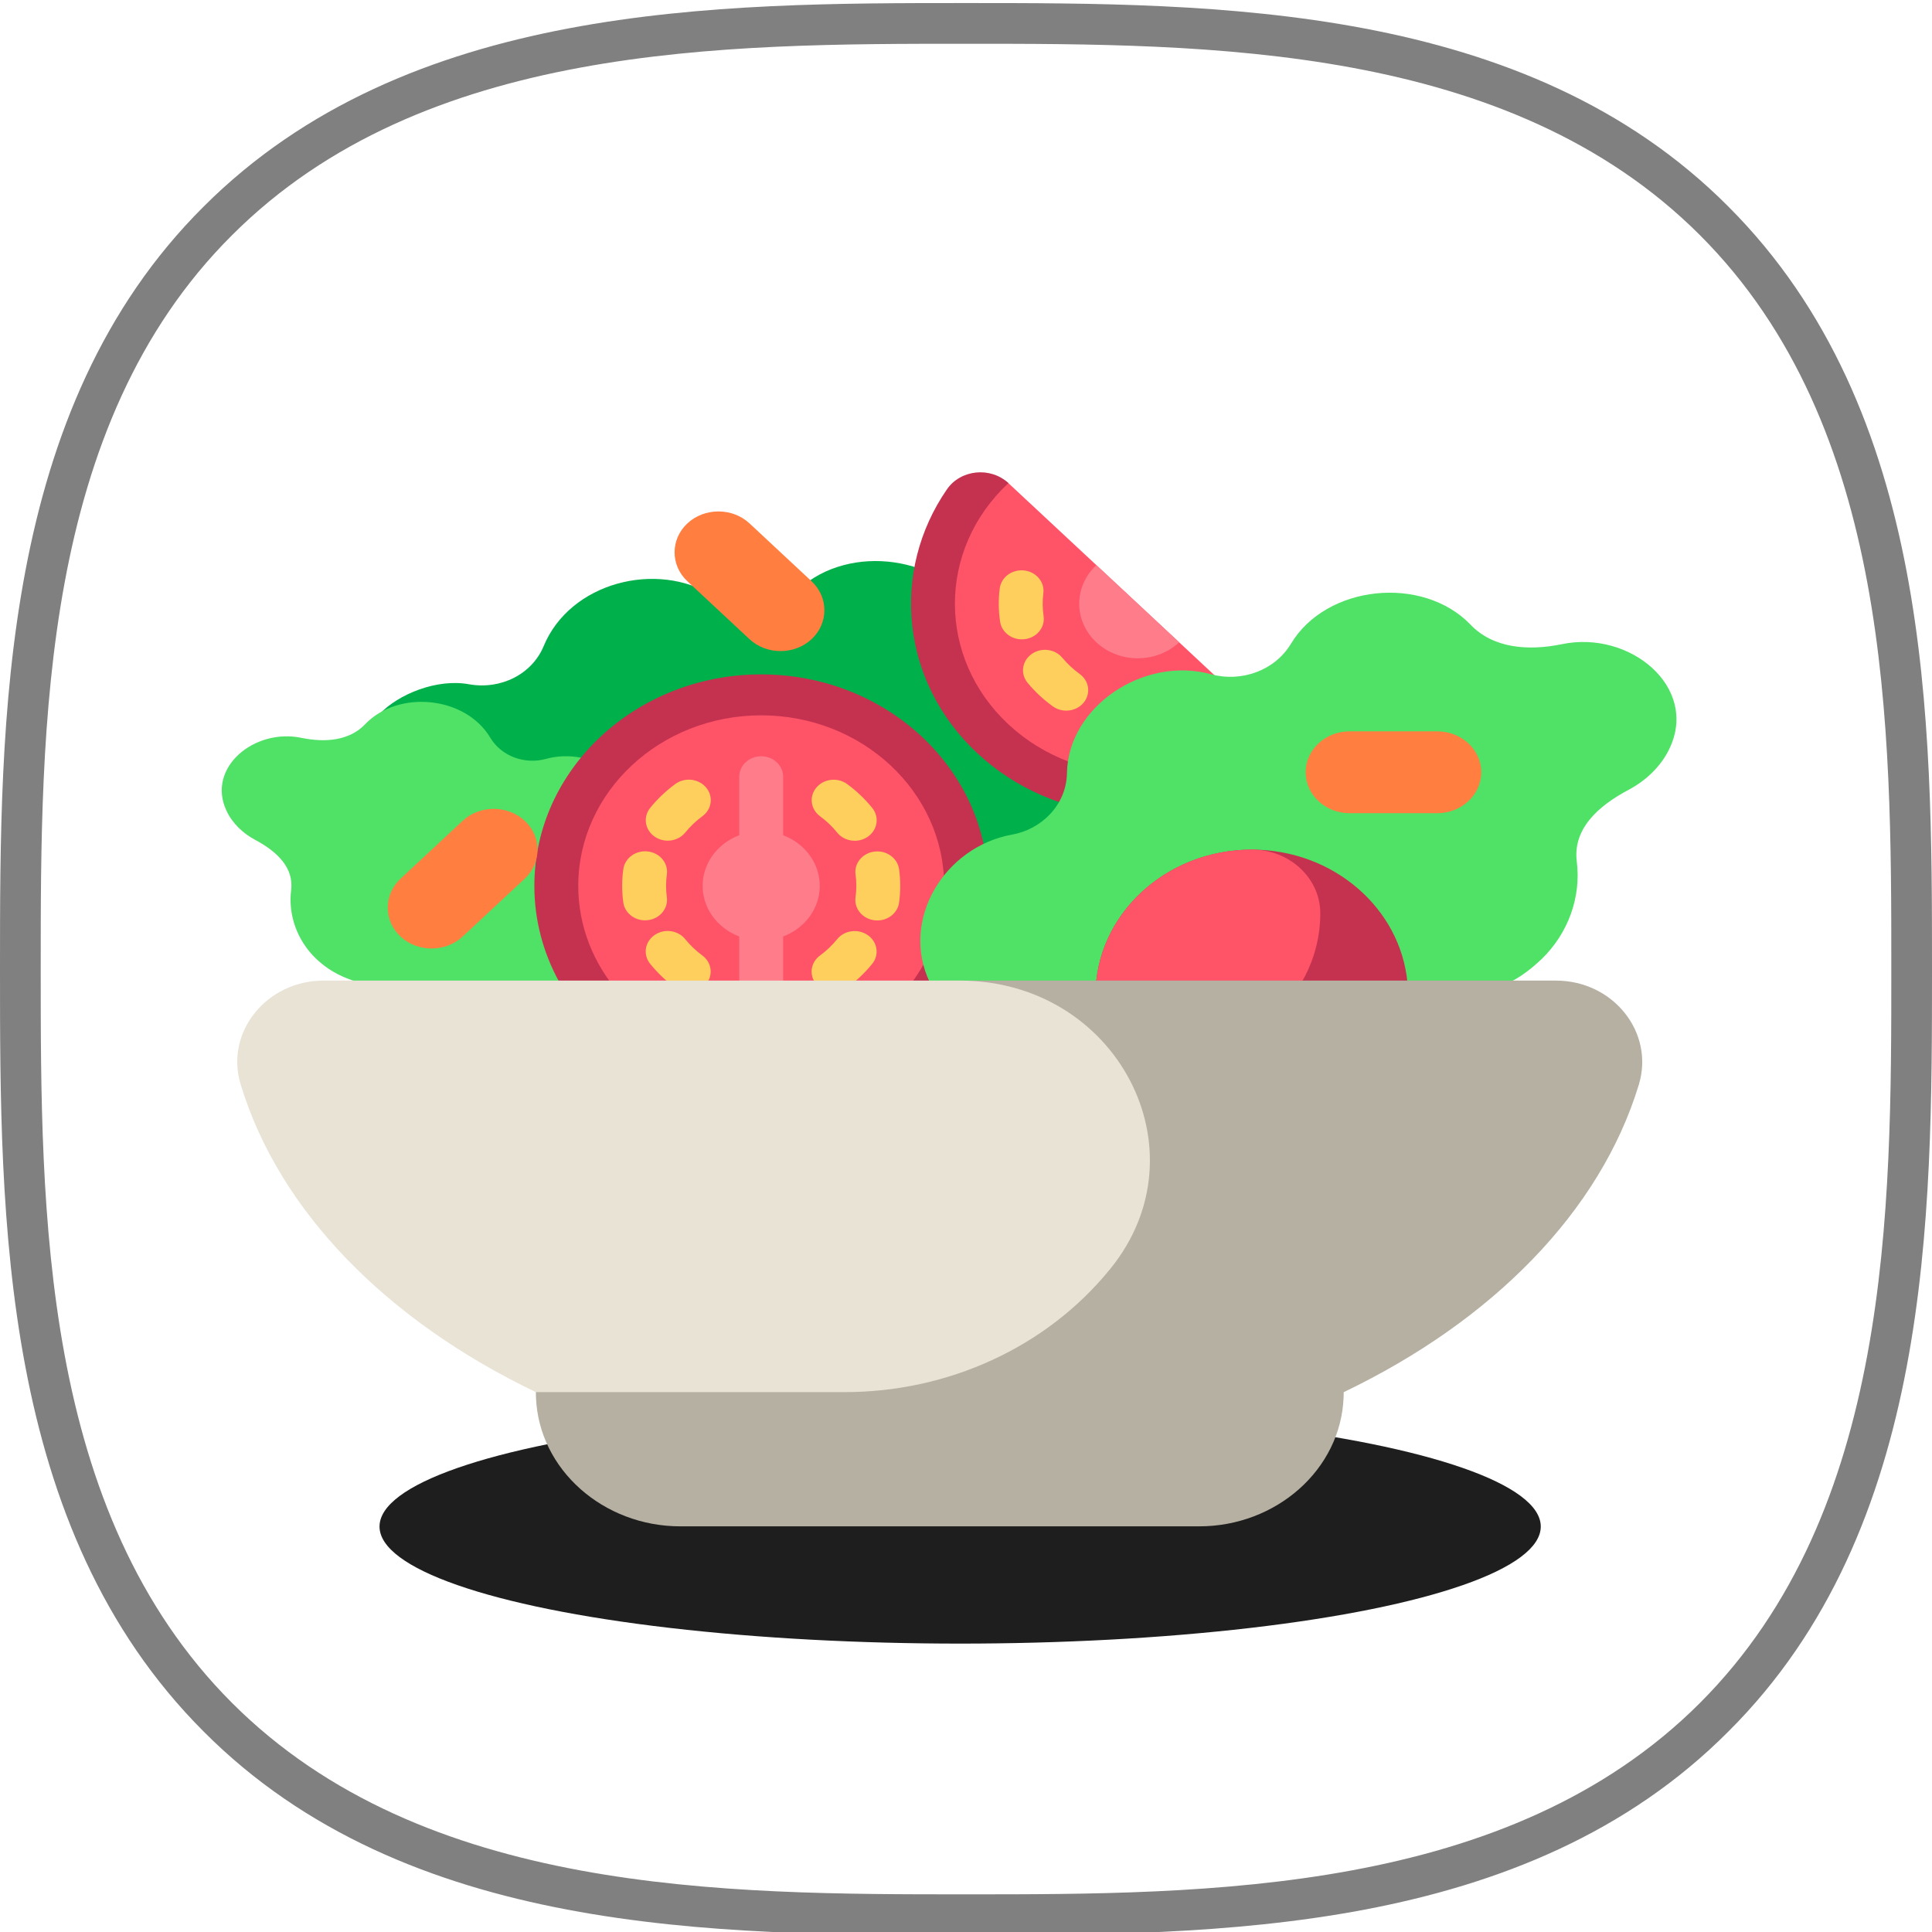 <?xml version="1.0" encoding="utf-8"?>
<!-- Generator: Adobe Illustrator 15.0.0, SVG Export Plug-In . SVG Version: 6.00 Build 0)  -->
<!DOCTYPE svg PUBLIC "-//W3C//DTD SVG 1.1//EN" "http://www.w3.org/Graphics/SVG/1.1/DTD/svg11.dtd">
<svg version="1.1" id="Layer_1" xmlns="http://www.w3.org/2000/svg" xmlns:xlink="http://www.w3.org/1999/xlink" x="0px" y="0px"
	 width="200px" height="200px" viewBox="0 0 200 200" enable-background="new 0 0 200 200" xml:space="preserve">
<g>
	<g>
		<path fill="#808080" d="M100,200.316c-25.817,0-57.956,0-78.925-21.075C0,158.166,0,126.027,0,100.316
			C0,74.605,0,42.36,21.075,21.391C42.149,0.316,74.289,0.316,100,0.316c25.816,0,57.955,0,78.926,21.075
			C200,42.466,200,74.605,200,100.316c0,25.711,0,57.956-21.074,78.925C157.955,200.316,125.816,200.316,100,200.316z M100,4.531
			c-25.079,0-56.165,0-75.975,19.81c-19.81,19.705-19.81,50.896-19.81,75.975c0,25.079,0,56.165,19.811,75.975
			c19.81,19.811,51.001,19.811,75.975,19.811c24.974,0,56.164,0,75.976-19.811c19.811-19.811,19.811-51.002,19.811-75.975
			c0-25.079,0-56.164-19.811-75.975C156.164,4.531,125.079,4.531,100,4.531z"/>
	</g>
	<ellipse fill="#1E1E1E" cx="99.394" cy="158.027" rx="60.106" ry="12.118"/>
	<g display="none">
		<path display="inline" fill="#FFFFFF" d="M98.419,74.078c0,0,6.323-18.651,13.909-19.705c0,0-6.743,1.792-10.854,20.759
			C100.738,75.448,98.419,74.078,98.419,74.078z"/>
		<path display="inline" fill="#FFFFFF" d="M102.529,73.551c0,0-16.544-10.749-23.077-6.85c0,0,6.428-2.74,21.391,9.589
			C101.58,75.975,102.529,73.551,102.529,73.551z"/>
		<path display="inline" fill="#FFFFFF" d="M102.951,73.235c0,0-7.271-12.855-14.437-11.591c0,0,6.428-0.422,11.697,13.277
			C100.843,74.921,102.951,73.235,102.951,73.235z"/>
		<path display="inline" fill="#FFFFFF" d="M100.738,73.235c0,0,9.799-10.959,16.543-8.324c0,0-6.217-1.792-14.227,10.537
			C102.424,75.237,100.738,73.235,100.738,73.235z"/>
		<path display="inline" fill="#F44336" d="M140.568,107.691c0,22.34-18.123,40.465-40.463,40.465
			c-22.339,0-40.464-18.125-40.464-40.465c0-21.074,12.224-34.667,32.771-36.458c1.265-0.105,6.428,1.792,7.798,1.792
			c2.106,0,6.006-1.792,8.008-1.476C127.502,74.183,140.568,87.46,140.568,107.691z"/>
		<g display="inline">
			<path fill="#FFFFFF" d="M66.386,93.783c1.475-4.215,3.793-8.114,6.744-11.485c2.951-3.372,6.744-6.112,11.17-7.482
				c2.213-0.632,4.531-0.843,6.744-0.737c1.159,0,2.213,0.21,3.372,0.421c1.054,0.211,2.213,0.316,3.267,0.527
				c2.213,0.316,4.32,0.316,6.533-0.316c1.054-0.211,2.214-0.422,3.372-0.422c1.159,0,2.213,0.211,3.372,0.422
				c-1.159-0.105-2.213-0.211-3.267-0.211c-1.055,0-2.213,0.316-3.268,0.632c-2.107,0.737-4.531,0.737-6.744,0.632l-1.686-0.211
				l-1.686-0.211c-1.054-0.105-2.212-0.316-3.267-0.316c-2.212-0.105-4.32,0.211-6.428,0.843c-4.215,1.159-7.903,3.793-10.854,6.955
				c-1.475,1.581-2.845,3.372-4.109,5.163C68.493,89.779,67.334,91.781,66.386,93.783z"/>
		</g>
	</g>
</g>
<path fill="#00B04B" d="M109.285,66.771c-3.305,0.859-6.669-0.574-8.223-3.213c-3.485-5.983-13.066-7.399-18.345-2.582
	c-2.579,2.296-6.322,2.332-8.842,0.712c-5.905-3.694-14.858-1.393-17.589,5.187c-1.206,2.919-4.429,4.535-7.703,3.965
	c-3.326-0.624-7.341,1.009-9.297,3.083l40.403,37.665c2.588,0.2,5.22,0.354,7.885,0.461l36.367-34.469
	C124.317,70.714,116.525,64.857,109.285,66.771z"/>
<path fill="#FF5368" d="M102.782,76.479c7.726,7.202,19.927,7.688,28.254,1.456c0.98-0.733,1.048-2.104,0.159-2.932l-26.83-25.012
	c-0.888-0.828-2.358-0.766-3.145,0.147C94.537,57.902,95.058,69.277,102.782,76.479z"/>
<path fill="#C5324F" d="M104.39,74.981c-7.384-6.884-7.384-18.084,0-24.968c-1.855-1.729-4.946-1.413-6.364,0.644
	c-5.846,8.473-4.796,19.912,3.15,27.319c7.945,7.408,20.216,8.387,29.305,2.938c2.206-1.323,2.546-4.204,0.691-5.934
	C123.787,81.864,111.773,81.864,104.39,74.981z"/>
<path fill="#FF7C8B" d="M113.496,66.492c2.366,2.207,6.203,2.207,8.569,0l-8.569-7.99C111.128,60.708,111.128,64.285,113.496,66.492
	z"/>
<g>
	<path fill="#FFCF5D" d="M103.494,60.909c-0.146,1.146-0.133,2.307,0.037,3.45c0.173,1.158,1.321,1.967,2.564,1.806
		c0.509-0.066,0.955-0.284,1.293-0.599c0.485-0.453,0.747-1.106,0.644-1.791c-0.116-0.785-0.126-1.581-0.025-2.368
		c0.147-1.162-0.743-2.215-1.99-2.353C104.771,58.917,103.641,59.748,103.494,60.909z"/>
	<path fill="#FFCF5D" d="M111.768,69.769c-0.332-0.239-0.651-0.501-0.95-0.78c-0.301-0.281-0.585-0.582-0.844-0.894
		c-0.767-0.927-2.192-1.099-3.187-0.385c-0.994,0.713-1.179,2.044-0.413,2.971c0.378,0.456,0.791,0.895,1.229,1.304
		c0.435,0.406,0.901,0.788,1.387,1.138c0.914,0.658,2.197,0.565,2.994-0.177c0.067-0.063,0.132-0.132,0.193-0.205
		C112.944,71.814,112.761,70.483,111.768,69.769z"/>
</g>
<path fill="#4FE267" d="M78.494,106.388c-1.913-1.229-2.647-3.516-1.699-5.518c2.131-4.517-1.063-9.787-5.922-10.684
	c-2.096-0.361-3.92-2.105-3.978-4.433c-0.054-4.82-5.521-8.54-10.398-7.188c-2.159,0.589-4.573-0.253-5.747-2.203
	c-2.554-4.289-9.485-4.985-12.927-1.414c-1.637,1.742-4.167,1.937-6.59,1.44c-4.92-1.043-9.877,3.103-7.79,7.532
	c0.601,1.307,1.722,2.359,2.968,3.02c2.201,1.176,4.027,2.839,3.727,5.21c-0.314,2.538,0.597,5.161,2.54,7.057
	c1.713,1.617,3.105,2.013,4.189,2.432c-0.749-0.402-1.417-0.792-2.001-1.163c0.584,0.371,1.252,0.761,2.001,1.163
	c0.437,0.169,0.823,0.342,1.16,0.599c2.523,1.25,5.871,2.6,10.276,3.924c9.464,2.845,21.095,4.759,33.681,5.592
	C81.634,109.552,80.336,107.536,78.494,106.388z"/>
<path fill="#FF5368" d="M78.799,71.932c-11.714,0-21.21,8.853-21.21,19.773c0,3.867,1.195,7.473,3.255,10.521
	c9.966,1.925,21.346,3.028,33.223,3.198c3.677-3.556,5.943-8.39,5.943-13.719C100.01,80.785,90.513,71.932,78.799,71.932z"/>
<g>
	<path fill="#FF7C8B" d="M81.071,103.004V80.406c0-1.17-1.018-2.119-2.272-2.119s-2.272,0.948-2.272,2.119v22.598
		c0,0.6,0.268,1.14,0.696,1.524c0.936,0.088,1.877,0.169,2.825,0.244C80.664,104.394,81.071,103.743,81.071,103.004z"/>
	<ellipse fill="#FF7C8B" cx="78.799" cy="91.704" rx="6.06" ry="5.649"/>
</g>
<path fill="#C5324F" d="M78.799,69.813c-12.949,0-23.483,9.821-23.483,21.892c0,3.567,0.926,6.935,2.556,9.913
	c2.013,0.435,4.089,0.835,6.224,1.198c-2.646-3.037-4.235-6.904-4.235-11.111c0-9.734,8.496-17.655,18.938-17.655
	c10.442,0,18.938,7.92,18.938,17.655c0,5.493-2.706,10.407-6.939,13.647c2.072,0.061,4.161,0.092,6.265,0.094
	c3.261-3.76,5.22-8.54,5.22-13.741C102.282,79.634,91.747,69.813,78.799,69.813z"/>
<g>
	<path fill="#FFCF5D" d="M69.9,81.165c-0.972,0.714-1.844,1.543-2.59,2.464c-0.756,0.934-0.558,2.263,0.443,2.968
		c0.41,0.288,0.891,0.429,1.368,0.429c0.688,0,1.368-0.291,1.815-0.842c0.512-0.632,1.11-1.201,1.778-1.691
		c0.985-0.725,1.155-2.057,0.377-2.976S70.886,80.44,69.9,81.165z"/>
	<path fill="#FFCF5D" d="M72.706,98.912c-0.667-0.491-1.264-1.061-1.776-1.693c-0.755-0.935-2.18-1.121-3.182-0.416
		c-1.002,0.704-1.202,2.032-0.447,2.967c0.745,0.922,1.616,1.752,2.587,2.467c0.417,0.308,0.914,0.457,1.407,0.457
		c0.671,0,1.336-0.276,1.785-0.806C73.858,100.97,73.691,99.638,72.706,98.912z"/>
	<path fill="#FFCF5D" d="M69.032,92.884c-0.054-0.388-0.081-0.784-0.081-1.179c0-0.397,0.028-0.797,0.083-1.188
		c0.161-1.16-0.717-2.223-1.962-2.373c-1.244-0.151-2.385,0.669-2.545,1.829c-0.08,0.571-0.12,1.153-0.12,1.732
		c0,0.573,0.04,1.152,0.118,1.718c0.147,1.069,1.125,1.85,2.251,1.85c0.097,0,0.194-0.006,0.292-0.018
		C68.312,95.105,69.191,94.044,69.032,92.884z"/>
	<path fill="#FFCF5D" d="M84.892,84.498c0.666,0.491,1.264,1.061,1.775,1.693c0.446,0.553,1.127,0.843,1.816,0.843
		c0.477,0,0.956-0.139,1.366-0.427c1.002-0.704,1.202-2.033,0.446-2.967c-0.745-0.922-1.616-1.752-2.587-2.468
		c-0.985-0.725-2.414-0.569-3.192,0.35C83.738,82.44,83.906,83.772,84.892,84.498z"/>
	<path fill="#FFCF5D" d="M89.844,96.813c-1.002-0.705-2.427-0.521-3.184,0.413c-0.512,0.632-1.11,1.201-1.777,1.691
		c-0.985,0.724-1.154,2.057-0.378,2.976c0.448,0.53,1.114,0.807,1.786,0.807c0.493,0,0.988-0.148,1.406-0.455
		c0.972-0.715,1.843-1.544,2.59-2.465C91.043,98.848,90.845,97.519,89.844,96.813z"/>
	<path fill="#FFCF5D" d="M93.073,89.986c-0.159-1.16-1.299-1.98-2.543-1.831c-1.244,0.148-2.124,1.211-1.965,2.371
		c0.054,0.388,0.081,0.784,0.081,1.179c0,0.396-0.027,0.796-0.082,1.188c-0.161,1.16,0.717,2.223,1.962,2.373
		c0.099,0.012,0.197,0.018,0.294,0.018c1.125,0,2.103-0.778,2.252-1.847c0.079-0.57,0.119-1.153,0.119-1.731
		C93.191,91.131,93.151,90.553,93.073,89.986z"/>
</g>
<path fill="#4FE267" d="M161.66,66.69c-3.479,0.71-7.114,0.431-9.464-2.057c-4.943-5.102-14.895-4.107-18.563,2.02
	c-1.686,2.786-5.151,3.99-8.252,3.148c-7.003-1.933-14.852,3.381-14.93,10.268c-0.081,3.323-2.7,5.816-5.711,6.332
	c-6.978,1.28-11.563,8.81-8.504,15.262c1.361,2.86,0.309,6.127-2.438,7.883c-1.082,0.67-2.031,1.549-2.812,2.567
	c2.349,0.074,4.722,0.113,7.111,0.113c18.049,0,35.154-2.153,48.163-6.064c1.743-0.523,4.888-1.65,6.313-2.175
	c1.62-2.455,2.879-0.819,7.011-4.698c2.789-2.708,4.098-6.456,3.646-10.081c-0.431-3.388,2.19-5.763,5.352-7.442
	c1.788-0.943,3.398-2.448,4.261-4.315C175.842,71.124,168.724,65.201,161.66,66.69z"/>
<path fill="#C5324F" d="M145.699,101.729c-0.714-7.707-7.667-13.776-16.114-13.776c-8.921,0-16.179,6.766-16.179,15.082
	c0,2.006,0.425,3.92,1.192,5.673c9.157-1.021,17.599-2.644,24.787-4.806C141.793,103.179,143.884,102.447,145.699,101.729z"/>
<path fill="#FF5368" d="M136.674,94.56c0-0.02,0-0.039,0-0.059c-0.015-3.593-3.173-6.535-7.025-6.549c-0.021,0-0.043,0-0.063,0
	c-8.921,0-16.179,6.766-16.179,15.082c0,0.02,0,0.039,0,0.059c0.01,2.23,1.23,4.211,3.076,5.394
	c5.086-0.619,9.933-1.429,14.447-2.414C134.439,103.304,136.674,99.172,136.674,94.56z"/>
<g>
	<path fill="#FF7E40" d="M77.587,54.18c-1.768-1.647-4.661-1.647-6.428,0c-1.768,1.648-1.768,4.345,0,5.993l6.428,5.992
		c1.768,1.647,4.66,1.647,6.428,0s1.768-4.344,0-5.992L77.587,54.18z"/>
	<path fill="#FF7E40" d="M148.793,75.708h-9.09c-2.5,0-4.545,1.907-4.545,4.237s2.045,4.237,4.545,4.237h9.09
		c2.5,0,4.546-1.906,4.546-4.237S151.293,75.708,148.793,75.708z"/>
	<path fill="#FF7E40" d="M47.892,84.97l-6.428,5.992c-1.768,1.647-1.768,4.345,0,5.992s4.66,1.647,6.428,0l6.428-5.992
		c1.768-1.647,1.768-4.344,0-5.992C52.552,83.322,49.66,83.322,47.892,84.97z"/>
</g>
<path fill="#B6B0A2" d="M161.067,101.511H97.286l-41.819,42.602h0.007c0,0.177,0.003,0.354,0.01,0.529
	c0.287,7.5,6.99,13.364,14.938,13.364h26.865h26.864c7.949,0,14.652-5.863,14.939-13.364c0.006-0.176,0.01-0.353,0.01-0.529h0.006
	c15.363-7.363,26.544-18.669,30.545-31.828C171.291,106.89,167.011,101.511,161.067,101.511z"/>
<path fill="#E9E3D5" d="M114.965,131.316L114.965,131.316c9.879-12.2,0.667-29.806-15.597-29.806H33.505
	c-5.921,0-10.225,5.349-8.598,10.726c3.989,13.181,15.183,24.504,30.567,31.876h31.964c10.703,0,20.852-4.63,27.392-12.631
	C114.875,131.427,114.92,131.372,114.965,131.316z"/>
</svg>
